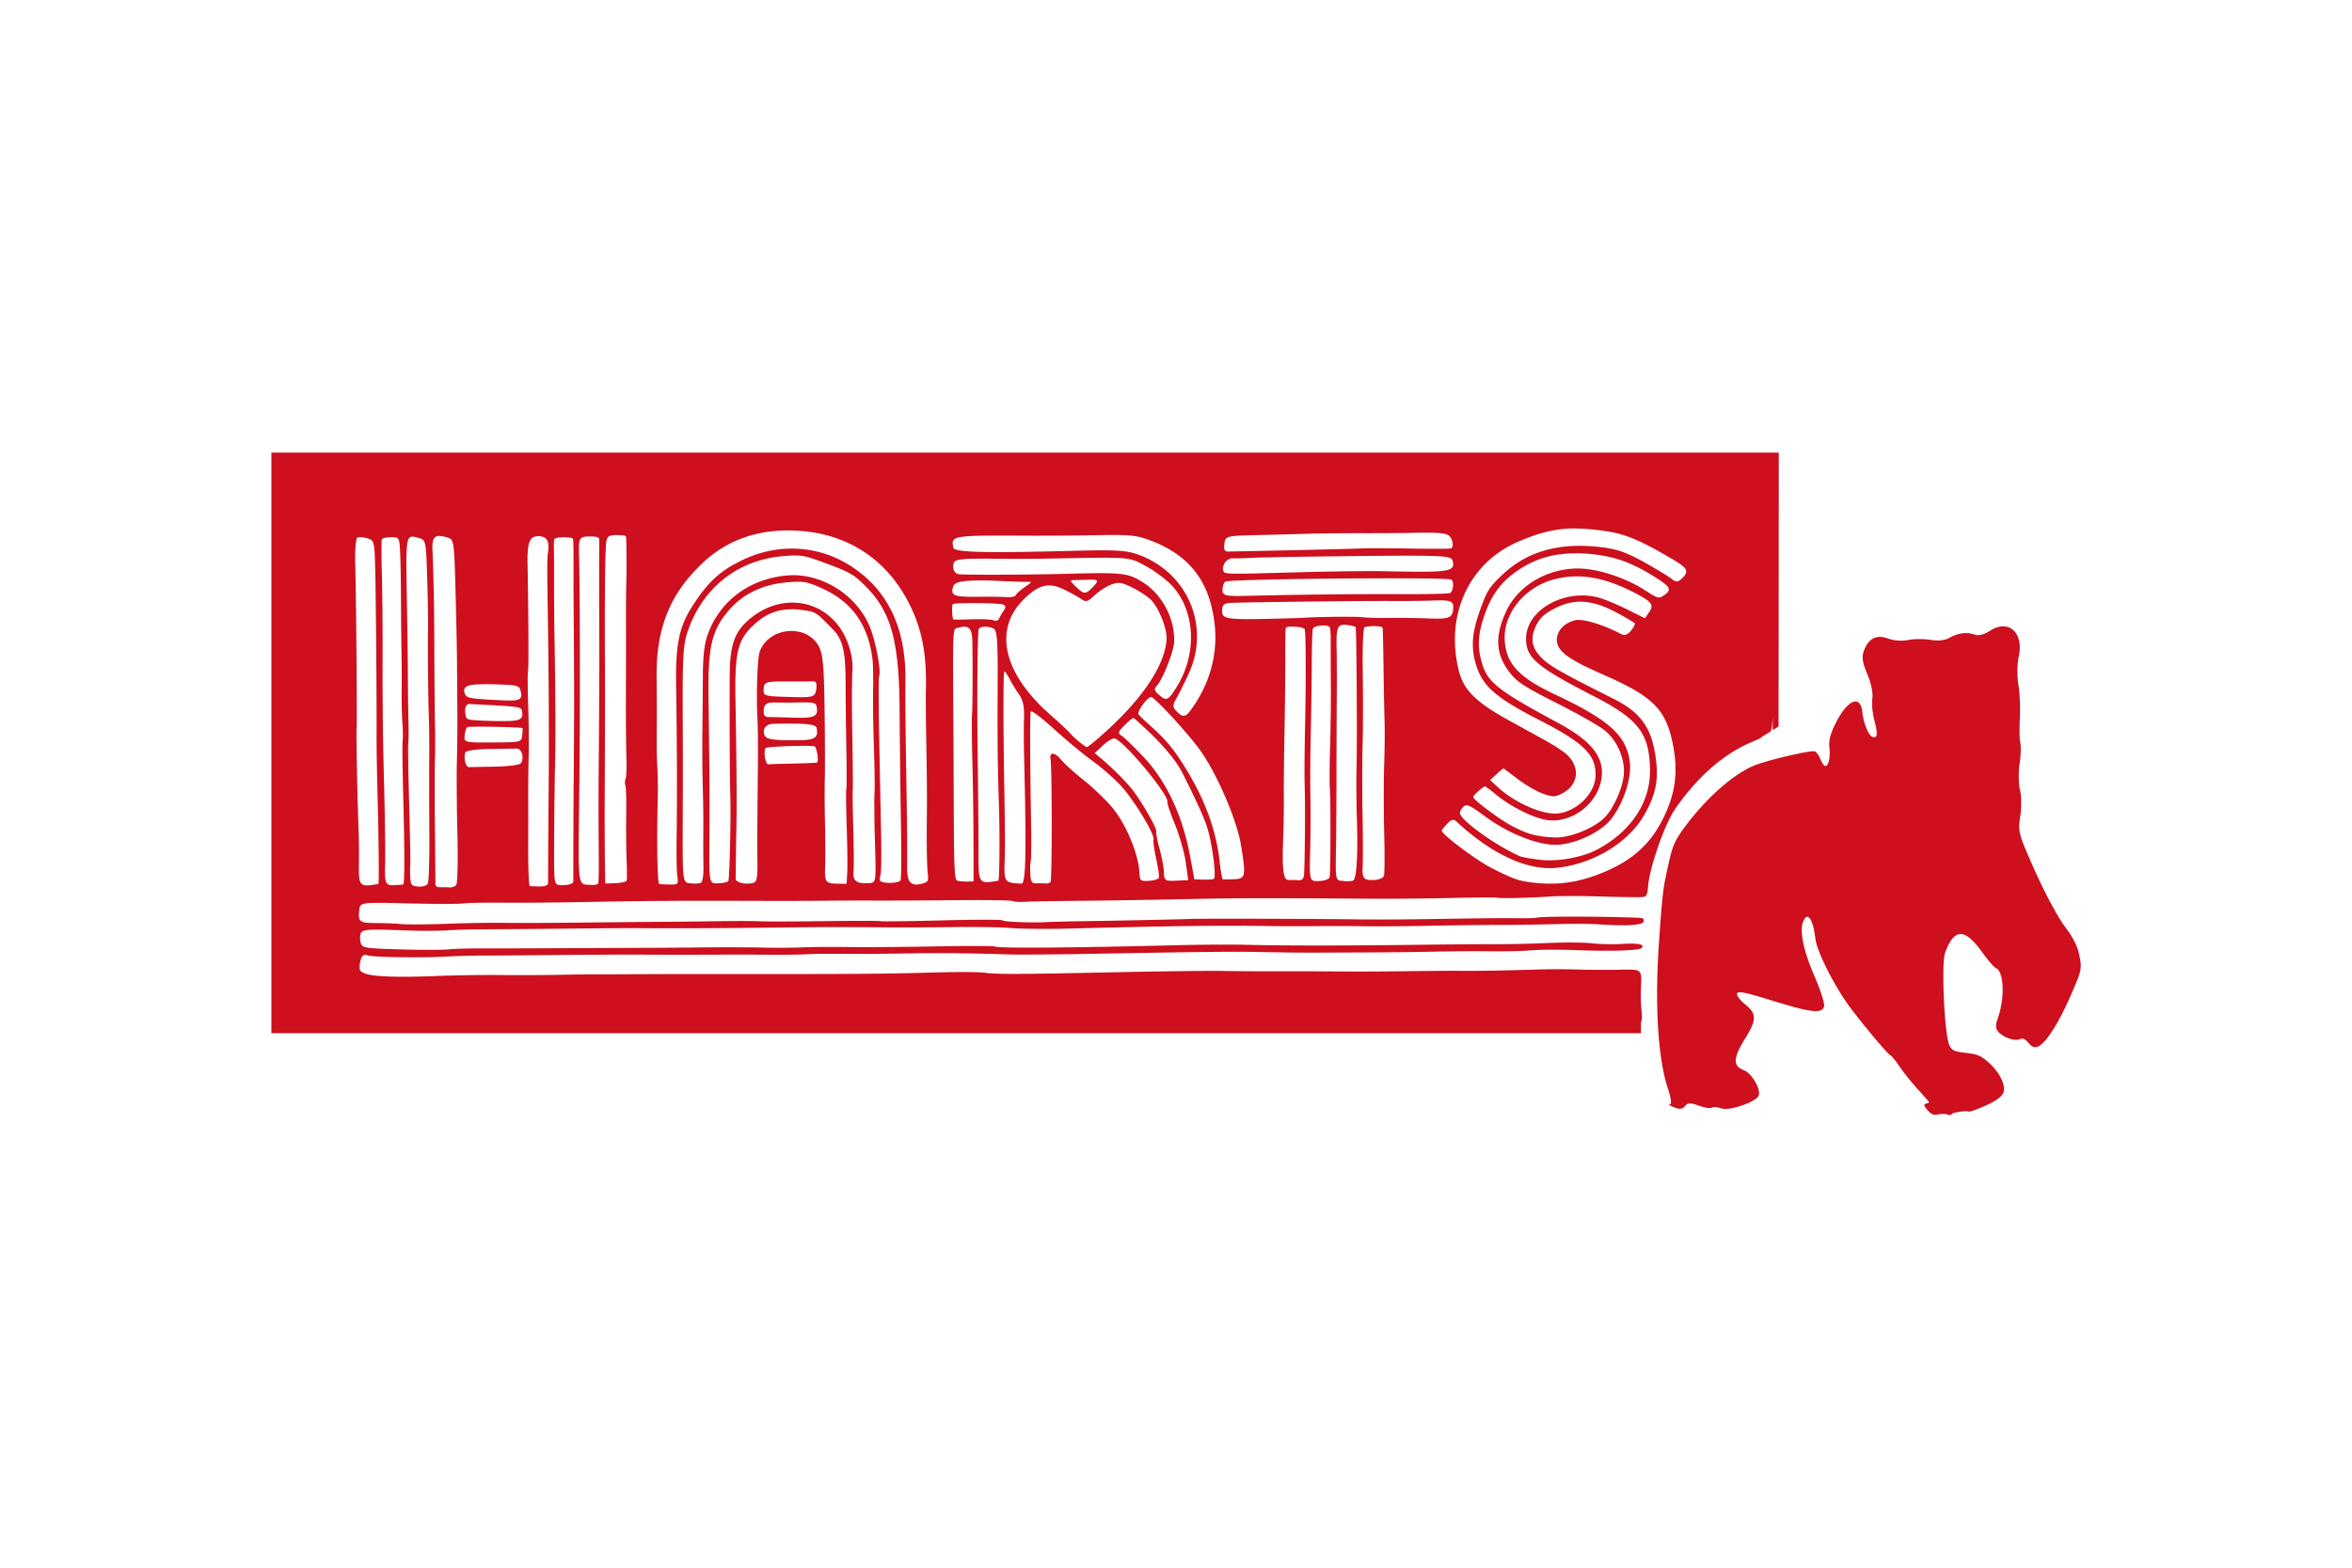 <svg width="1200" height="800" xmlns="http://www.w3.org/2000/svg" viewBox="-6.062 -3.7 52.537 22.201"><path d="M31.235 14.563c.049-.002.034-.128-.042-.359-.225-.681-.296-1.903-.194-3.323.078-1.094.086-1.15.225-1.762.077-.337.132-.459.327-.727.469-.645 1.087-1.198 1.561-1.397.287-.12 1.276-.353 1.365-.32.034.012.088.087.12.166.032.079.079.151.104.16.074.027.128-.19.101-.406-.018-.146.013-.283.115-.499.264-.559.572-.712.619-.307.032.27.138.528.23.562.11.04.121-.065.039-.373-.041-.155-.061-.373-.044-.485.018-.121-.027-.34-.112-.543-.11-.26-.128-.383-.078-.519.103-.281.281-.372.541-.277.131.048.313.061.45.033.127-.026.35-.027.496-.003.166.028.325.011.422-.045.194-.11.395-.136.568-.073.087.032.204.002.345-.088.418-.267.758.05.636.592-.034.151-.037.426-.006.609.031.184.045.522.033.753-.012.231-.008.481.01.556.018.075.01.289-.017.474s-.023.443.01.574c.033.131.035.398.005.593-.052.343-.042.384.333 1.224.217.486.509 1.029.662 1.233.191.252.292.456.33.664.053.292.048.315-.203.892-.267.614-.562 1.07-.733 1.131-.075.027-.124.007-.206-.086-.083-.093-.128-.112-.195-.081-.107.05-.367-.04-.48-.167-.058-.065-.063-.151-.017-.277.172-.469.15-1.079-.041-1.149-.035-.013-.172-.173-.303-.355-.388-.539-.623-.535-.824.014-.091.248-.014 1.862.098 2.076.06.113.104.133.367.163.254.029.329.06.494.204.254.221.403.519.342.685-.032.086-.166.185-.388.284-.187.084-.355.146-.375.139-.072-.026-.376.017-.39.056-.008.022-.052.027-.097.01-.045-.016-.139-.018-.209-.003-.101.021-.151.001-.239-.099-.079-.088-.088-.131-.03-.142.045-.009.073-.029.063-.043-.011-.014-.127-.145-.259-.291-.132-.146-.31-.369-.396-.496-.086-.127-.178-.239-.204-.249-.053-.019-.541-.598-.884-1.049-.343-.451-.758-1.264-.791-1.552-.053-.457-.184-.632-.279-.373-.077.212.018.656.261 1.212.137.314.232.617.211.675-.058.16-.289.133-1.141-.131-.612-.19-.779-.224-.801-.163-.015.042.064.149.176.239.265.211.266.344.002.768-.265.425-.275.614-.035.702.179.065.392.424.339.57-.052.143-.659.352-.834.288-.088-.032-.184-.04-.213-.017-.029.023-.159.003-.289-.044-.189-.069-.251-.067-.31.009-.054.07-.118.078-.244.028-.094-.037-.136-.068-.095-.07zM5.477 6.611c.118-.006.182.229.09.334-.029.034-.284.066-.566.071-.282.005-.545.01-.585.011-.076.002-.128-.207-.083-.329.015-.039.253-.073.532-.076.278-.003.553-.008.61-.011zm6.448-.06c.106.001.185.005.209.014.05.018.098.34.054.36-.012.006-.244.016-.515.022-.271.006-.527.013-.57.016-.066.004-.112-.242-.068-.36.011-.028.571-.054.889-.051zm6.899-.164a.042.042 0 01.018.002c.236.086 1.221 1.279 1.171 1.417-.009.023.068.249.171.501.102.253.211.636.241.852l.055.393-.228.01c-.302.014-.308.01-.317-.205-.004-.102-.048-.331-.097-.509-.049-.178-.081-.348-.072-.379.023-.076-.371-.751-.581-.995-.176-.205-.436-.46-.665-.652l-.13-.109.19-.176c.091-.085.193-.147.244-.151zm-14.232-.264c.35-.002 1.011.016 1.019.034.004.007-.001.081-.009.164-.015.143-.041.15-.525.154-.793.005-.777.009-.758-.167.009-.084.037-.163.062-.175.012-.006.094-.008.211-.009zm6.884-.068c.541-.003.687.022.704.104.042.194-.041.26-.331.265-.599.01-.788-.013-.828-.1-.067-.143.022-.263.197-.266a24.351 24.351 0 01.257-.003zm7.784-.126c.012.004.151.13.309.279.373.352.65.688.779.945.369.736.52 1.076.582 1.314.108.414.178 1.035.12 1.058-.029.011-.138.018-.243.015l-.191-.006-.092-.503c-.171-.933-.537-1.706-1.073-2.264-.227-.237-.44-.44-.474-.452-.034-.012-.051-.048-.04-.079.024-.066.291-.319.324-.307zm-2.294-.149h0c.036-.009.25.155.511.392.271.247.657.567.856.71.2.144.485.393.635.553.293.313.77 1.098.736 1.208-.012.037.015.231.06.432.044.2.071.391.059.423-.012.033-.112.063-.221.069-.198.009-.2.007-.216-.22-.028-.4-.302-1.052-.589-1.4-.148-.18-.441-.462-.651-.628-.21-.166-.442-.376-.515-.467-.133-.165-.261-.166-.227-.001.034.166.035 2.645.001 2.737-.009.025-.063.042-.121.038a2.397 2.397 0 00-.213-.003c-.085.003-.111-.044-.119-.218-.005-.122-.001-.247.01-.278.011-.03.015-.353.009-.717-.026-1.568-.03-2.57-.009-2.626a.006.006 0 01.005-.004zM4.438 5.618c1.111.055 1.137.059 1.158.151.037.171-.021.217-.287.227-.145.005-.419.002-.61-.008-.335-.017-.346-.021-.363-.137-.023-.16.011-.238.101-.234zm7.389-.036c.277-.006.333.008.35.086.049.225-.039.269-.511.254v0c-.258-.008-.513-.014-.568-.013-.062.001-.1-.037-.101-.099-.003-.191.047-.232.274-.227.125.003.376.002.557-.002zm7.816-.12a.029.029 0 01.015.001c.112.041.866.867 1.105 1.211.376.54.806 1.547.895 2.095.115.706.105.751-.16.763-.121.005-.232.005-.247 0-.015-.005-.046-.184-.07-.398-.071-.648-.292-1.282-.672-1.934-.291-.499-.493-.755-.835-1.06-.152-.136-.289-.267-.305-.292-.038-.061.187-.369.273-.386zM4.768 5.173c.058 0 .123.001.194.003.519.015.569.025.6.13.056.182.005.234-.228.233-.12-0-.389-.013-.598-.028-.324-.023-.385-.042-.415-.126-.056-.158.039-.211.446-.211zm7.315-.063c.081-.004.102.033.09.152-.021.198-.056.211-.536.199-.629-.016-.648-.021-.641-.17.007-.17.042-.181.554-.178.235.001.475 0.0.533-.003zm4.291-.22h0c.016-.001.061.062.108.154.054.105.153.267.22.361.086.12.118.274.11.524-.007.195-.006.576.001.848.054 2.142.04 2.858-.058 2.853h-0c-.403-.024-.394-.007-.371-.655.005-.149-0-.784-.012-1.411-.024-1.27-.026-2.606-.003-2.669.001-.003.003-.004.005-.004zm-.91-1v0c.141-.008.19.089.194.339.009.634.005 1.464-.008 1.633-.008.098-.005.526.006.95.02.798.027 1.386.028 2.261v.508l-.151.002V9.584c-.083.001-.18-.009-.216-.021-.059-.021-.071-.295-.075-1.74a645.049 645.049 0 00-.006-1.348c-.016-2.764-.027-2.521.117-2.563a.524.524 0 01.113-.022zm.491-.001c.048.002.103.013.159.033.103.038.117.24.108 1.538-.006.864.003 1.659.028 2.365.024.689.016 1.73-.013 1.74-.01.003-.081.014-.158.024-.252.033-.284-.025-.283-.508.001-.472-.005-1.125-.021-2.469-.014-1.144-.001-2.595.023-2.661.016-.043.078-.064.158-.061zm6.839-.001c.118-.002.271.021.287.059.028.068.031 1.181.006 2.312-.01.467-.013 1.003-.006 1.19.015.398.004 1.807-.016 1.988-.009.087-.046.122-.123.116a2.439 2.439 0 00-.218-.004c-.122.005-.15-.216-.122-.961.009-.232.015-.643.013-.913-.002-.27.005-.914.015-1.432.01-.518.018-1.244.017-1.615-.001-.37.004-.689.011-.709.007-.021.065-.032.136-.033zm1.868-.011h0c.085.002.156.015.16.037.005.026.014.42.02.876.006.456.016.997.023 1.201.007.204.003.657-.009 1.006-.012.349-.011 1.028.001 1.508.012.48.01.908-.006.951-.016.043-.101.083-.189.09h0c-.258.02-.301-.024-.286-.293.008-.14.007-.67-.003-1.178-.009-.508-.008-1.209.002-1.559.01-.349.011-1.076.003-1.615-.009-.538.009-.988.039-.998.059-.021.157-.029.242-.027zm-1.145-.015c.062.002.114.016.125.044.012.031.021.139.02.24-.001.1 0.0.527.003.949.003.422-.004 1.079-.016 1.462-.012.382-.015.808-.006.946.021.327.017 1.877-.005 1.98-.009.044-.107.083-.217.088-.241.011-.237.024-.216-.761.008-.3.009-.808.003-1.13-.006-.322-.002-.967.009-1.434.011-.467.021-1.164.022-1.549.001-.385.012-.728.024-.761.018-.049.15-.077.253-.073zm.442-.016c.022 0 .046.002.074.006.099.013.183.035.187.049.019.054.035 2.523.021 3.056-.009.316-.006.869.006 1.228.027.805-.006 1.342-.085 1.377-.033.015-.132.019-.221.009-.18-.02-.173.02-.159-.856.004-.268.009-.954.009-1.526.001-.571.004-1.355.007-1.74.003-.386.001-.866-.004-1.067-.01-.427.013-.535.166-.536zm-12.343-.347c.071 0 .146.005.225.016.325.043.31.034.706.439.215.221.279.49.279 1.183 0.0.336.008 1.0.017 1.474.009.474.009.883-.001.908-.009.025-.005.398.009.829.014.431.02.896.012 1.035l-.014.251-.184-.003c-.291-.004-.309-.028-.296-.395.006-.191.005-.625-.003-.965-.008-.339-.01-.78-.004-.98.006-.2.004-.902-.005-1.561-.013-.968-.038-1.239-.133-1.41-.28-.503-1.115-.423-1.316.127-.054.149-.081.997-.048 1.561.008.138.011.593.007 1.012-.014 1.34-.015 1.728-.01 2.147.004.315-.014.416-.08.44-.158.056-.408.003-.406-.086a87.755 87.755 0 01.016-1.117c.011-.545.005-1.44-.02-2.851-.02-1.126.048-1.388.453-1.744.239-.21.489-.308.799-.308zm3.965-.137c.302-.002.694.009.748.029.079.029.085.061.025.147-.042.06-.088.14-.102.177-.014.037-.07.051-.124.031-.054-.02-.27-.03-.48-.022s-.395.009-.411.003c-.034-.012-.044-.33-.012-.345.024-.011.173-.017.355-.018zm13.69-.03c.234.006.482.085.771.239.217.116.403.227.413.247.009.02-.031.095-.09.165-.074.088-.138.111-.207.075-.405-.214-.863-.353-1.034-.313-.372.087-.532.445-.306.686.145.155.375.284 1.002.561 1.01.447 1.308.737 1.464 1.424.157.694.088 1.225-.239 1.84-.279.525-.677.869-1.305 1.128-.544.224-1.012.289-1.588.219-.296-.036-.404-.074-.882-.314-.351-.176-1.153-.778-1.127-.847.009-.025.068-.097.131-.161.079-.08.137-.096.186-.049.783.731 1.583 1.106 2.23 1.046.826-.077 1.632-.565 1.989-1.205.231-.415.301-.726.256-1.146-.079-.747-.318-1.105-.95-1.424-.781-.394-.868-.439-1.188-.617-.536-.297-.714-.577-.588-.923.092-.251.215-.371.531-.517.177-.082.35-.12.532-.115zm-3.218-.031c.318-.005.361.035.344.203-.02.193-.101.221-.577.2-.195-.008-.562-.013-.816-.01-.253.003-.54-.004-.636-.016-.153-.019-.985-.01-1.351.014-.069.005-.451.015-.85.024-.785.017-.928-.007-.93-.156-.003-.168.029-.195.237-.204.341-.015 2.995-.046 3.546-.041.285.003.68-.002.879-.009a6.799 6.799 0 01.154-.004zm-7.12-.389c.081.002.165.036.319.114.158.08.339.203.404.272.181.195.357.651.34.882-.042.555-.495 1.255-1.29 1.99-.254.235-.477.419-.495.41-.087-.045-.285-.21-.36-.3-.046-.055-.249-.245-.451-.422-1.049-.92-1.277-1.899-.599-2.575.329-.329.559-.389.886-.233.144.069.32.166.392.215.117.081.151.072.32-.085.104-.097.274-.204.378-.238.061-.02.109-.031.157-.03zm-7.187-.027c.196-.003.3.034.566.154.659.299 1.024.818 1.116 1.583.013.105.018.41.013.677-.005.267.002.848.018 1.291.015.443.021.899.013 1.014-.008.115-.005.556.007.981.031 1.086.041 1.025-.178 1.035-.239.01-.32-.063-.298-.271.01-.092.007-.514-.005-.94-.013-.425-.018-.812-.012-.861.006-.048.002-.591-.01-1.205-.011-.614-.011-1.267.002-1.449.015-.221-.024-.448-.116-.676-.38-.947-1.484-1.158-2.255-.432-.278.262-.369.564-.37 1.232-.003 1.326.002 2.257.015 2.692.014.495-.018 1.793-.045 1.862-.009.023-.101.045-.205.049-.233.009-.226.045-.217-1.083.006-.822.003-1.241-.021-3.086-.014-1.102.071-1.474.44-1.912.317-.376.76-.593 1.31-.641a3.466 3.466 0 01.236-.015zm4.082-.03c.131.001.286.005.47.014.257.012.521.02.588.018.113-.004.109.003-.059.119-.099.068-.189.149-.2.18-.011.031-.108.05-.214.043-.106-.008-.384-.011-.616-.008-.561.008-.64-.027-.562-.241.032-.086.2-.124.593-.123zm2.512-.016v0c.147.003.133.041-.022.196-.136.136-.172.131-.362-.054-.124-.12-.126-.131-.013-.133.068-.001.214-.005.324-.008a1.473 1.473 0 01.073-.001zm6.384-.03c.863-.002 1.566.005 1.625.027.074.027.056.266-.022.302-.036.017-.531.027-1.1.024-.886-.005-2.29.01-3.437.038-.5.012-.557-.005-.543-.16.007-.075.036-.147.065-.159.09-.038 1.974-.069 3.412-.072zm4.446-.044c.399.003.823.127 1.296.375.373.196.42.261.307.428l-.091.134-.372-.186c-.205-.102-.48-.22-.611-.261-.768-.24-1.663.238-1.673.892-.006.434.232.638 1.507 1.292 1.01.518 1.255.841 1.261 1.665.005.708-.417 1.348-1.154 1.751-.344.188-.901.291-1.31.242-.2-.024-.398-.059-.442-.079-.58-.261-1.365-.833-1.34-.976.008-.045.05-.108.093-.141.068-.052.136-.019.48.234.557.408 1.25.667 1.665.623.435-.047.948-.309 1.159-.594.264-.355.437-.888.4-1.233-.065-.6-.454-.956-1.67-1.526-.816-.383-1.102-.694-1.126-1.226-.027-.589.44-1.165 1.087-1.343a1.934 1.934 0 01.532-.07zm-10.451-.416c.52.006.571.054.846.206.201.111.455.306.573.44.506.575.539 1.514.08 2.247-.192.307-.226.319-.413.151-.08-.072-.089-.118-.033-.176.136-.143.387-.775.394-.992.017-.528-.282-1.079-.729-1.346-.321-.192-.447-.204-1.695-.171-.776.021-2.066.027-2.371.011-.112-.006-.173-.13-.127-.26.028-.08.225-.097.979-.087.301.004.839.002 1.194-.005.458-.009.795-.016 1.049-.018.095-.001.179-.001.254-0zm6.542-.046a37.994 37.994 0 01.362.001c.701.005.747.039.766.124.053.236-.073.254-1.585.221-.3-.006-1.158.005-1.905.026-1.56.043-1.6.043-1.631-.025-.054-.117.07-.294.201-.288.074.004.248-.001.386-.009.138-.009.886-.024 1.663-.033.771-.009 1.333-.016 1.743-.017zm-13.592-.005c.217-.004.351.039.75.188.512.191.592.238.856.502.568.57.748 1.222.757 2.744.004.617.011 1.251.036 2.966.006.432-0.0.817-.014.856-.027.073-.425.08-.458.008-.011-.023-.006-.077.01-.121.016-.044.022-.429.014-.856l-.042-2.144c-.015-.752-.017-1.393-.005-1.425.055-.15-.087-.873-.232-1.186-.32-.689-1.089-1.148-1.819-1.085-.832.072-1.489.554-1.768 1.298-.08.214-.113.479-.116.939-.002.352-.007.929-.011 1.28-.004.352-0.0.89.009 1.196.009.306.014.762.012 1.014-.002.252-.001.605.003.784.004.19-.021.339-.059.356-.036.016-.137.021-.224.012-.189-.021-.185.012-.179-1.565.002-.588.002-1.455-0-1.927-.009-1.621.005-1.851.13-2.194.343-.939 1.11-1.534 2.092-1.623.104-.009.186-.016.258-.017zm17.491-.049a3.655 3.655 0 01.34.02c.535.055.943.209 1.475.557.286.187.305.246.12.37-.104.069-.131.061-.402-.114-.445-.289-1.087-.498-1.519-.493-.694.007-1.333.392-1.594.961-.265.577-.232.986.113 1.403.154.186.326.295 1.018.644.458.231.937.502 1.064.603.284.226.465.641.434.996-.028.318-.246.792-.453.982-.255.234-.774.434-1.088.42-.411-.019-.585-.065-.946-.25-.276-.141-.896-.606-.878-.656.021-.057.239-.244.271-.232.021.008.131.09.243.183.342.282.868.538 1.169.57.524.055 1.065-.349 1.173-.875.103-.501-.176-.878-.965-1.302-1.313-.707-1.56-.898-1.687-1.309-.114-.365-.101-.659.045-1.084.174-.507.411-.806.853-1.077.354-.217.743-.319 1.214-.315zM6.527 1.892c.099-.002.198.009.21.035.008.018.014.247.012.509-.002.262.001.987.007 1.611a175.992 175.992 0 01-.004 3.301c-.004.319-.009 1.967-.007 2.234 0.0.036-.073.071-.162.078-.239.018-.253.004-.264-.284-.01-.277-0-1.63.018-2.455.013-.568.009-1.582-.011-2.664a80.48 80.48 0 01-.012-1.381c.001-.336-.001-.675-.004-.754-.003-.079.002-.164.011-.189.009-.026.108-.041.207-.042zm-4.53-.002a.672.672 0 01.147.025c.157.045.161.066.177.786.015.683.033 2.926.029 3.711-.001.185.008.697.019 1.138.031 1.191.039 2.081.019 2.088-.01.003-.081.014-.158.024-.248.032-.283-.025-.275-.444a17.316 17.316 0 00-.009-.844c-.026-.657-.055-2.185-.042-2.22.014-.038-.01-2.908-.031-3.674-.008-.304.013-.565.048-.581a.111.111 0 01.037-.008.34.34 0 01.04-0zm.674-.001c.182.003.186.009.203.298.009.162.019.625.02 1.03.002.404.007.957.012 1.228.005.271.007.671.004.888-.003.217.004.531.016.697.012.166.015.346.006.401-.009.054-.003.641.014 1.302.033 1.309.031 1.906-.005 1.916-.013.003-.099.01-.19.015-.207.011-.225-.032-.21-.52.006-.2-.003-.891-.019-1.536-.034-1.303-.041-1.892-.038-3.286.001-.521-.006-1.259-.017-1.639-.01-.381-.01-.715 0-.743.01-.028.102-.05.204-.048zm.488-.012c.037.002.084.017.141.033.149.042.155.074.18.879.014.459.023.985.019 1.169-.008.422.003 1.587.02 1.995.007.171.01.598.007.951-.003.352-.001 1.093.003 1.647.004.553-.012 1.041-.038 1.083-.025.042-.121.07-.213.061-.151-.013-.169-.035-.177-.227-.005-.116-.004-.226.002-.244.006-.018-.005-.627-.025-1.354-.02-.727-.029-1.341-.021-1.364.009-.023.011-.25.005-.505a65.986 65.986 0 01-.013-1.044 124.87 124.87 0 00-.019-1.475c-.026-1.381-.035-1.612.127-1.604zm3.982-.004c.139.002.185.021.184.077-.004.25-.004 1.407-.001 2.031.004.71.001 1.394-.014 3.267a99.478 99.478 0 00.002 1.603c.005.395 0 .741-.01.769-.01.028-.079.045-.152.039-.323-.029-.298.175-.271-2.232.019-1.728.015-4.366-.008-5.188-.01-.337.014-.369.269-.365zm-1.186-.007a.401.401 0 01.039.002c.172.016.223.125.181.387-.01.064-.015.342-.011.619.025 1.685.03 2.134.033 2.989.002.522.001 1.127-.001 1.345-.006.668-.017 2.315-.015 2.404.001.054-.069.083-.194.081-.107-.002-.203-.006-.213-.009-.025-.009-.04-.386-.037-.962.001-.269.001-.723-0-1.009a33.455 33.455 0 01.01-.944c.007-.233.002-.74-.011-1.126-.013-.386-.014-.726-.004-.755.017-.046.012-1.113-.01-2.428-.008-.445.047-.592.234-.592zm-2.2-.002c.045 0 .102.011.172.031.151.043.155.071.185 1.156.017.612.033 1.388.035 1.725.002.337.006.834.008 1.104.002.27-.003.722-.011 1.005-.009.283-.004 1.01.011 1.615.015.606.003 1.128-.026 1.161-.029.033-.098.057-.153.053v-0a2.393 2.393 0 00-.208-.003c-.068.003-.107-.026-.105-.077.002-.045-.003-.607-.01-1.248-.007-.642-.007-1.316-.001-1.499.007-.182.009-.512.004-.733-.009-.407-.016-1.328-.017-1.994-0-.583-.021-1.633-.04-1.952-.014-.248.02-.346.156-.347zm3.951-.02c.11-.001.206.01.213.025.014.03.019.748.007 1.11-.004.133-.007.517-.005.854a265.164 265.164 0 01-.002 1.589c-.002.537.003 1.156.011 1.375.008.219.001.438-.017.486-.018.048-.02.118-.005.156.015.037.023.321.018.63-.005.309-.002.762.008 1.005.01.244.011.464.001.489-.009.025-.118.05-.242.056-.124.005-.228.009-.232.007-.01-.004-.019-1.087-.016-1.81.008-1.824.009-2.401.005-3.209-.007-1.423.005-2.463.032-2.618.021-.12.058-.144.225-.146zm11.188-.003c.382.004.52.035.775.135.86.335 1.301.926 1.403 1.881.07.66-.119 1.331-.536 1.895-.122.165-.178.169-.32.024-.089-.092-.089-.132 0-.286.057-.099.181-.349.276-.555.483-1.054-.022-2.25-1.118-2.652-.276-.101-.495-.114-1.497-.088-1.951.051-2.62.034-2.643-.069-.06-.275-.038-.279 1.666-.27a82.328 82.328 0 001.563-.011c.092-.002.175-.003.25-.004a11.185 11.185 0 01.18 0zm6.924-.052c.32.001.433.022.492.073.081.071.106.247.04.278-.022.01-.421.012-.887.004-.466-.008-.985-.009-1.152-.002-.167.007-.873.025-1.568.04v-0c-.695.015-1.311.028-1.369.029-.079.001-.101-.038-.088-.157.02-.19.034-.194.694-.21.272-.006.758-.019 1.081-.029.323-.009.903-.016 1.29-.015.387.001.869-.002 1.073-.006.158-.004.287-.005.394-.005zm-14.312-.05a3.816 3.816 0 01.337.013c1.106.089 1.973.697 2.451 1.72.25.536.344 1.068.326 1.838-.005.196-0.0.759.01 1.251.01.491.016 1.154.012 1.472-.008.74-.001 1.216.022 1.405.015.128-.002.156-.113.188-.263.076-.355-.02-.35-.364.005-.4 0-.913-.026-2.471-.011-.677-.017-1.415-.012-1.64.026-1.22-.389-2.095-1.251-2.636-.709-.445-1.591-.492-2.366-.126-.506.239-.779.484-1.12 1.007-.323.494-.402.88-.385 1.867.018 1.047.024 2.446.012 3.264-.006.402-.001.808.011.903.028.227.032.222-.188.219-.105-.002-.201-.006-.213-.011-.041-.015-.057-.938-.033-1.877.006-.233.002-.565-.009-.737-.011-.172-.017-.536-.013-.81.004-.273.002-.797-.003-1.163-.016-1.096.275-1.849.977-2.537.523-.512 1.159-.768 1.927-.775zm17.634-.042c.203.001.421.021.674.059.441.066.76.201 1.479.624.34.2.376.269.226.421-.085.086-.139.098-.206.046a2.634 2.634 0 00-.208-.141c-.781-.47-.986-.553-1.503-.604-.881-.087-1.576.121-2.112.633-.288.275-.335.349-.485.765-.183.508-.212.82-.11 1.193.14.51.429.771 1.412 1.274 1.035.53 1.302.802 1.268 1.289-.03.424-.527.843-.959.808-.361-.029-.892-.285-1.22-.588l-.173-.16.144-.133c.079-.073.15-.13.156-.128.006.003.148.11.315.237.167.128.42.275.563.327.224.082.288.079.461-.02.379-.217.368-.66-.022-.929-.214-.147-.213-.147-1.158-.665-.765-.419-1.045-.691-1.154-1.118-.318-1.242.214-2.416 1.31-2.891.489-.212.858-.304 1.303-.302zM33.671 0L0 0v12.971h30.592v-.234c.022-.056.028-.143.015-.256-.015-.133-.023-.35-.017-.482.021-.474.041-.456-.494-.445-.263.005-.668.003-.901-.005-.233-.008-.631-.009-.886-.001-.844.025-1.384.034-1.754.03-.201-.002-.739.002-1.196.008a80.454 80.454 0 01-1.562.006 122.357 122.357 0 00-1.344-.004c-.337.002-.872-.002-1.19-.007-.318-.006-1.409.007-2.426.029-2.189.046-2.637.048-2.909.01-.112-.016-.537-.02-.945-.009-1.421.038-1.811.041-5.365.038-.454-0-1.088.002-1.408.004-.321.003-.72.004-.888.003-.168-.001-.569.004-.891.011-.322.007-.915.009-1.317.005-.402-.004-1.039.005-1.414.021-.857.035-1.415.016-1.604-.053-.117-.043-.141-.086-.121-.212.03-.184.076-.233.183-.194.107.039 1.182.056 1.704.027.238-.013.626-.024.861-.024.235 0.0.98-.005 1.656-.012.675-.007 1.447-.011 1.716-.01a188.705 188.705 0 001.957.001 99.12 99.12 0 011.1.002c.302.003.661-.002.799-.011.138-.008.497-.013.798-.009.301.003.936 0 1.409-.008.818-.013 1.36-.008 2.316.021.233.007 1.06.002 1.839-.013 2.517-.045 3.128-.052 3.685-.042 1.09.019.846.019 2.841.009a83.359 83.359 0 001.199-.017 40.33 40.33 0 011.195-.006c.318.004.726-.005.907-.022.181-.016.609-.019.95-.006.852.032 1.474.012 1.522-.049.064-.081-.089-.111-.453-.087-.185.012-.482.005-.66-.015-.178-.02-.617-.023-.976-.007-.359.016-.9.028-1.202.027-.302-.001-1.103.005-1.779.014-1.551.02-2.951.02-3.731 0-.333-.009-1.036-.005-1.562.008-2.443.061-3.974.072-4.089.03-.041-.015-.621-.016-1.289-.003-.668.013-1.544.02-1.946.015-.402-.005-.898-.002-1.104.008-.205.009-.591.011-.858.004-.267-.007-.816-.009-1.222-.005-.405.005-.985.009-1.288.01-.303.001-1.158.005-1.899.008-.741.004-1.581.006-1.867.005-.286-.001-.623.009-.75.023-.127.013-.608.013-1.068-.001-.784-.023-.84-.033-.873-.144-.019-.066-.02-.16-.002-.21.035-.095.163-.103 1.064-.068.282.011.667.01.857-.003.19-.013.606-.024.926-.024a255.973 255.973 0 001.779-.015c.659-.007 1.349-.012 1.533-.011.861.008 1.751.004 3.584-.018a92.414 92.414 0 011.744-.001c.452.005 1.233.003 1.735-.004.502-.007 1.09.002 1.307.021.217.019.797.025 1.289.012 2.321-.06 3.39-.073 4.455-.057.301.005.796.006 1.1.002a46.782 46.782 0 011.069.003c.284.005.919 0 1.41-.01.491-.01 1.183-.019 1.536-.019a57.753 57.753 0 001.291-.018c.357-.01.783-.009.947.003.626.043 1.001.023 1.03-.057.019-.052-.008-.082-.076-.086-.736-.034-2.191-.038-2.307-.005-.037.011-.246.016-.463.012-.217-.004-.935.003-1.596.015-.66.012-1.488.018-1.84.013-1.072-.015-3.637-.022-3.88-.01-.17.008-1.383.034-2.28.048-.406.006-.809.016-.895.021-.307.02-.967-.006-.982-.039-.008-.018-.615-.018-1.349.001-.733.019-1.354.027-1.379.017-.025-.009-.597-.009-1.271-0-.674.009-1.316.01-1.426.003-.111-.007-.523-.008-.917-.002a169.53 169.53 0 01-1.359.015c-.354.002-1.155.01-1.78.017s-1.369.01-1.653.005c-.284-.005-.863.005-1.287.021-.423.016-.879.019-1.011.006-.133-.013-.39-.023-.572-.023-.354 0-.392-.029-.365-.273.021-.196-.001-.192 1.192-.163.517.012 1.025.012 1.13-.001.104-.013.493-.021.863-.017.37.004 1.199-.003 1.843-.015 1.489-.028 1.932-.031 4.198-.025.353.001.876-.001 1.164-.004.287-.003.81-.005 1.163-.003.353.001 1.161-.003 1.796-.009.635-.007 1.192.001 1.238.018.045.017.172.025.28.018.109-.007.653-.017 1.21-.022a200.366 200.366 0 001.876-.028c1.713-.036 2.007-.037 4.686-.019.453.003 1.254-.004 1.78-.017.526-.012.976-.015 1.001-.006.056.02.759.004 1.198-.028.181-.013.704-.012 1.161.002.458.014.869.018.914.009.061-.013.085-.069.095-.223.027-.411.366-1.391.601-1.734.501-.732 1.113-1.262 1.755-1.52a1.927 1.927 0 00.151-.068l.03-.027.181-.112c.017-.017.029-.033.035-.047.014-.039.025-.158.032-.306v.311l.131-.081z" fill="#cd0f1e"/></svg>
